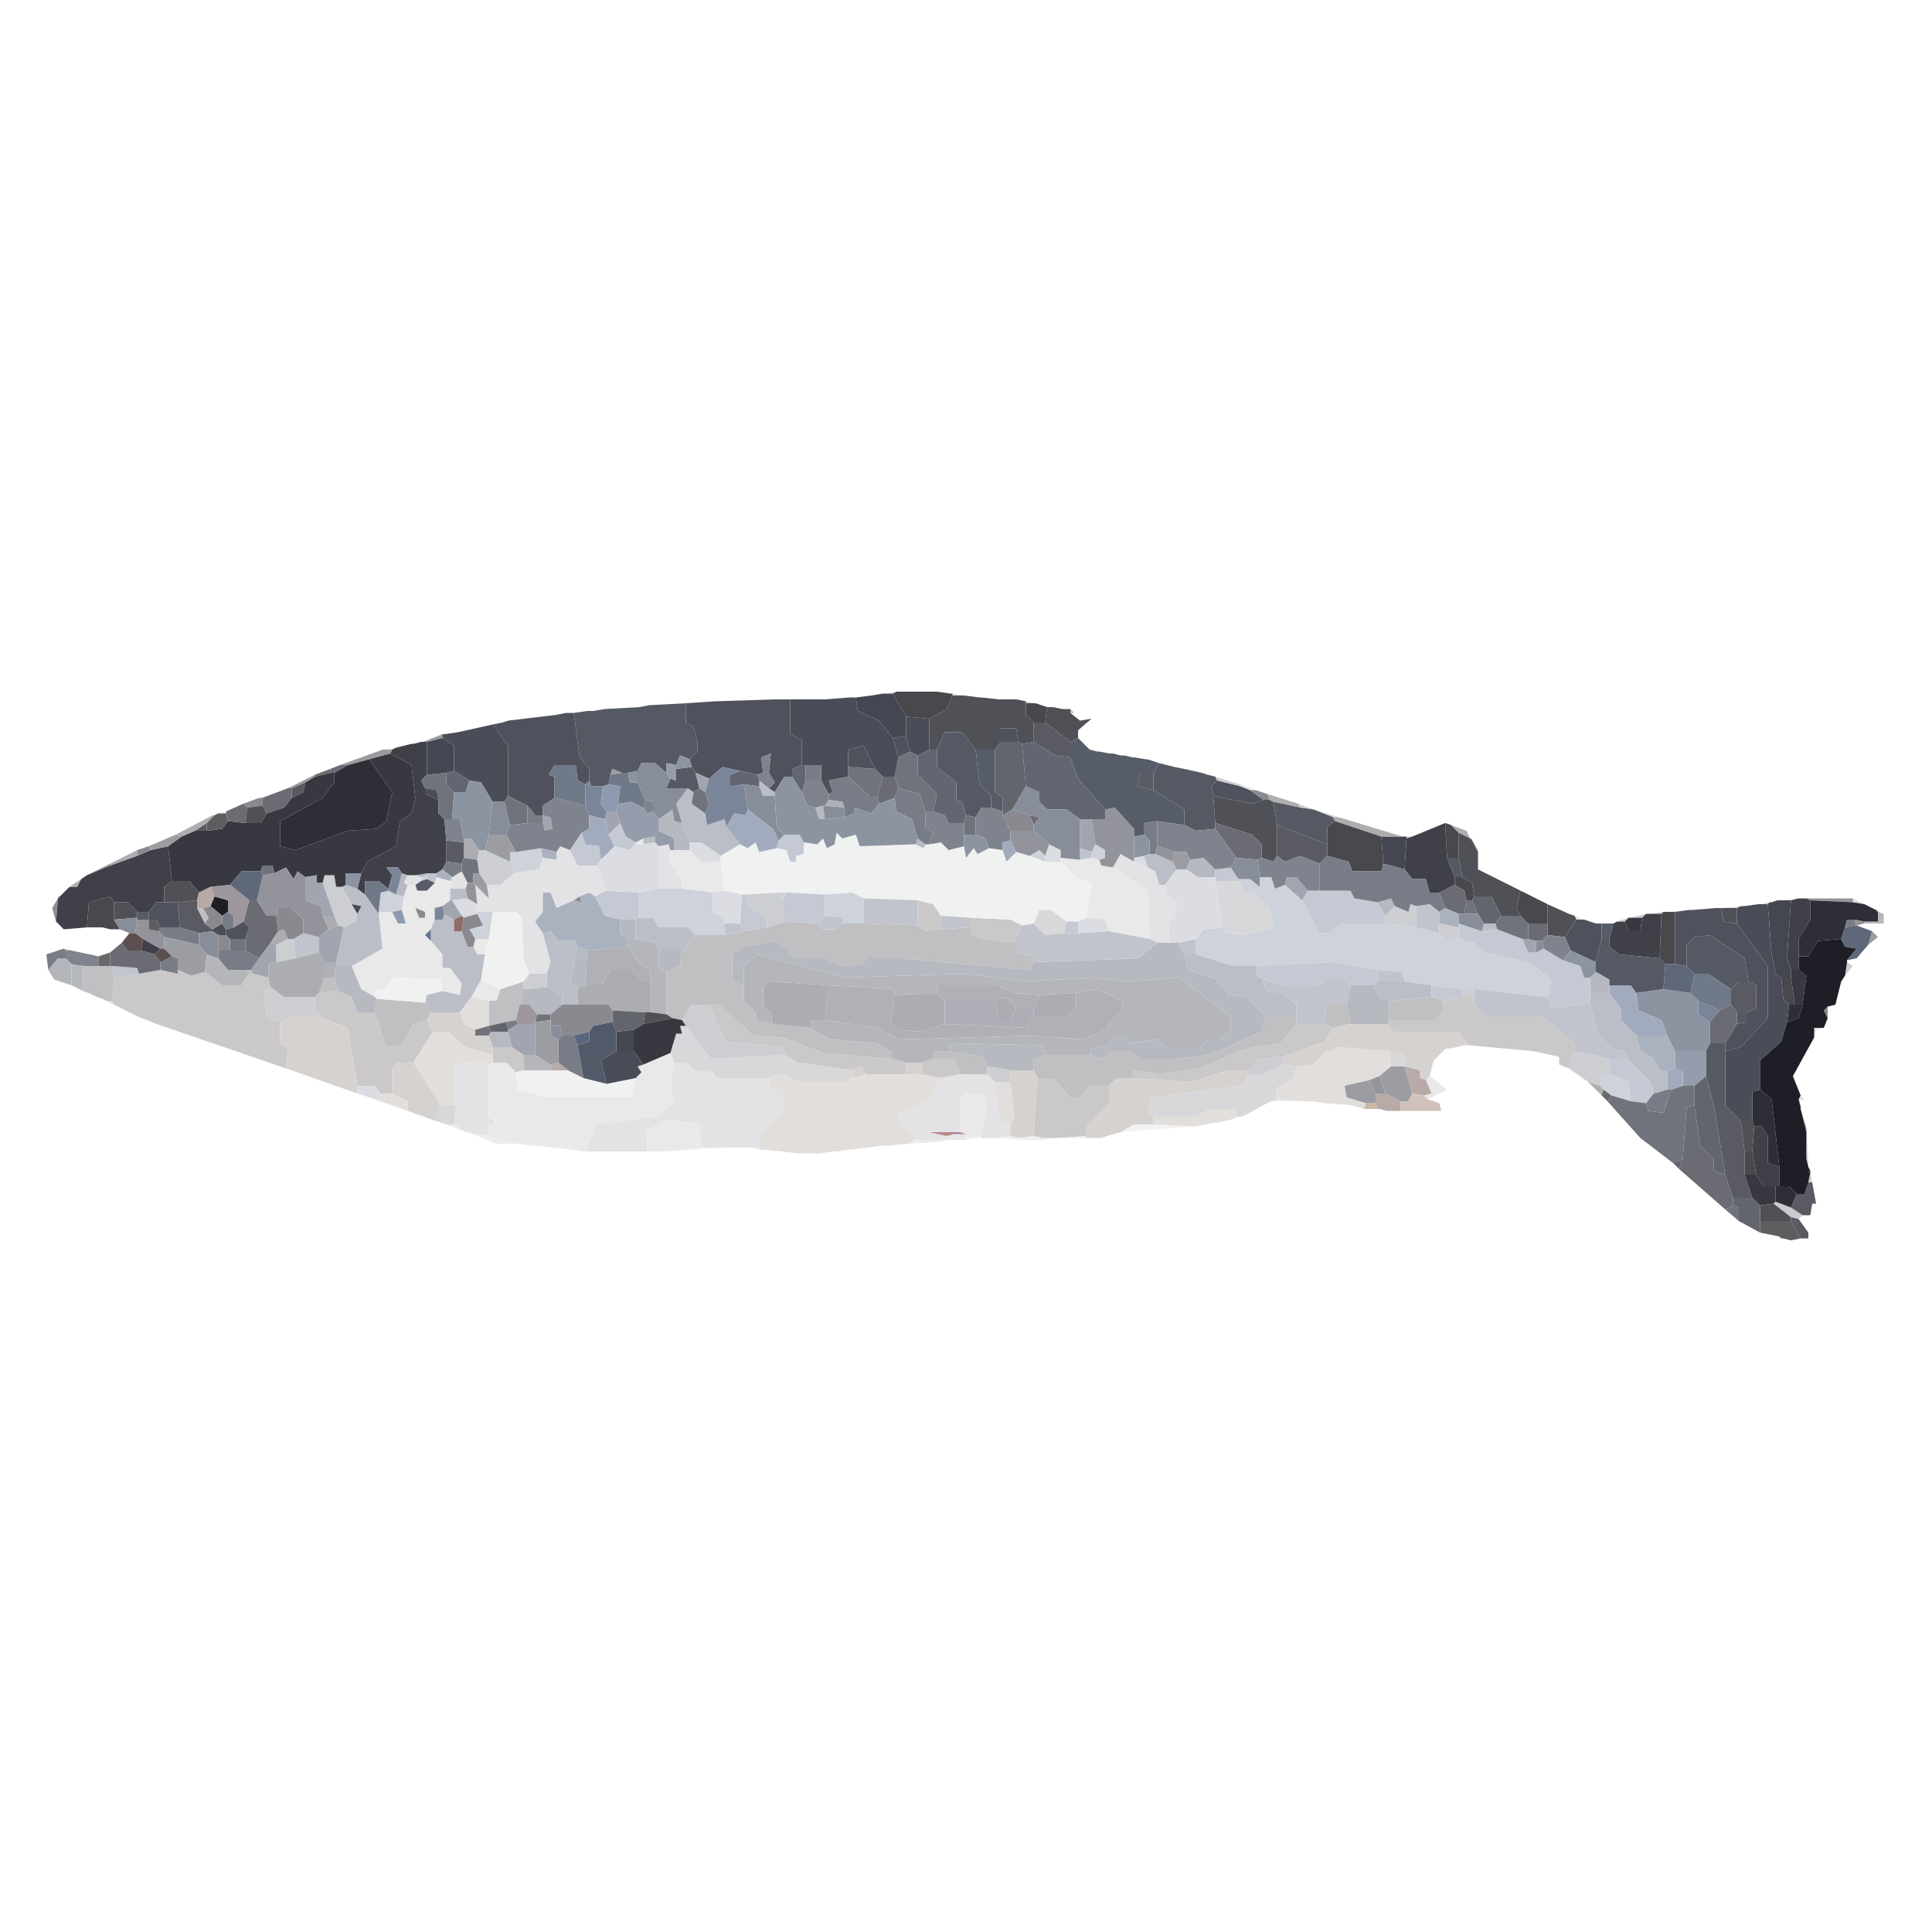 <svg version="1.2" xmlns="http://www.w3.org/2000/svg" viewBox="0 0 1000 1000" width="1000" height="1000">
	<title>Salmo_salar</title>
	<style>
		.s0 { opacity: 1;fill: #cac8c9 } 
		.s1 { opacity: 1;fill: #c0c0c2 } 
		.s2 { opacity: 1;fill: #e3e3e5 } 
		.s3 { opacity: 1;fill: #e9e9ea } 
		.s4 { opacity: 1;fill: #f0f1f1 } 
		.s5 { opacity: 1;fill: #b5b6bb } 
		.s6 { opacity: 1;fill: #cdd2db } 
		.s7 { opacity: 1;fill: #b7b9c0 } 
		.s8 { opacity: 1;fill: #bbbec7 } 
		.s9 { opacity: 1;fill: #d8d8da } 
		.s10 { opacity: 1;fill: #ccced2 } 
		.s11 { opacity: 1;fill: #e1dedc } 
		.s12 { opacity: 1;fill: #d6d2cf } 
		.s13 { opacity: 1;fill: #404048 } 
		.s14 { opacity: 1;fill: #b0b1b7 } 
		.s15 { opacity: 1;fill: #595a62 } 
		.s16 { opacity: 1;fill: #383840 } 
		.s17 { opacity: 1;fill: #505057 } 
		.s18 { opacity: 1;fill: #c1c4cd } 
		.s19 { opacity: 1;fill: #c4c9d3 } 
		.s20 { opacity: 1;fill: #555963 } 
		.s21 { opacity: 1;fill: #2e2e37 } 
		.s22 { opacity: 1;fill: #4f525d } 
		.s23 { opacity: 1;fill: #71737c } 
		.s24 { opacity: 1;fill: #4a4d58 } 
		.s25 { opacity: 1;fill: #dbdde2 } 
		.s26 { opacity: 1;fill: #a0a5b0 } 
		.s27 { opacity: 1;fill: #444752 } 
		.s28 { opacity: 1;fill: #48484d } 
		.s29 { opacity: 1;fill: #6a6b73 } 
		.s30 { opacity: 1;fill: #acadb3 } 
		.s31 { opacity: 1;fill: #7f838d } 
		.s32 { opacity: 1;fill: #63656c } 
		.s33 { opacity: 1;fill: #1e1e26 } 
		.s34 { opacity: 1;fill: #616672 } 
		.s35 { opacity: 1;fill: #787c86 } 
		.s36 { opacity: 1;fill: #aab1bf } 
		.s37 { opacity: 1;fill: #878d99 } 
		.s38 { opacity: 1;fill: #8c94a2 } 
		.s39 { opacity: 1;fill: #8a898f } 
		.s40 { fill: #adaeb6 } 
		.s41 { opacity: 1;fill: #9c9da3 } 
		.s42 { opacity: 1;fill: #93949b } 
		.s43 { opacity: 1;fill: #7b859a } 
		.s44 { opacity: 1;fill: #575c69 } 
		.s45 { opacity: 1;fill: #959cab } 
		.s46 { opacity: 1;fill: #707988 } 
		.s47 { opacity: 1;fill: #a1abbd } 
		.s48 { opacity: 1;fill: #5f6879 } 
		.s49 { opacity: 1;fill: #535055 } 
		.s50 { opacity: 1;fill: #b7aaa7 } 
		.s51 { opacity: 1;fill: #525a6a } 
		.s52 { opacity: 1;fill: #5f5d60 } 
		.s53 { opacity: 1;fill: #8e9ab0 } 
		.s54 { opacity: 1;fill: #667590 } 
		.s55 { opacity: 1;fill: #6b686a } 
		.s56 { opacity: .6;fill: #e1dfdf } 
		.s57 { opacity: .8;fill: #e1dfe0 } 
		.s58 { opacity: .4;fill: #e0dede } 
		.s59 { opacity: .2;fill: #e1dfdf } 
		.s60 { opacity: 1;fill: #9d969d } 
		.s61 { opacity: 1;fill: #59667d } 
		.s62 { opacity: .7;fill: #8c8c91 } 
		.s63 { opacity: .2;fill: #767677 } 
		.s64 { opacity: .2;fill: #908f8f } 
		.s65 { opacity: .4;fill: #8c8b8d } 
		.s66 { opacity: .7;fill: #717176 } 
		.s67 { opacity: .5;fill: #736e74 } 
		.s68 { opacity: .3;fill: #595357 } 
		.s69 { opacity: .2;fill: #5e5b5c } 
		.s70 { opacity: 1;fill: #d0c2ba } 
		.s71 { opacity: .6;fill: #504e51 } 
		.s72 { opacity: 1;fill: #5d4f4f } 
		.s73 { opacity: .7;fill: #525156 } 
		.s74 { opacity: .5;fill: #afa5b2 } 
		.s75 { opacity: .7;fill: #5e5b5f } 
		.s76 { opacity: .9;fill: #c4af99 } 
		.s77 { opacity: .6;fill: #c8c7c7 } 
		.s78 { opacity: .9;fill: #b07d7c } 
		.s79 { opacity: .3;fill: #c9c6c7 } 
		.s80 { opacity: 1;fill: #af7fa0 } 
		.s81 { opacity: 1;fill: #8d6d68 } 
	</style>
	<g id="Background">
		<path id="Path 0" class="s0" d="m475 479v-13l8 2 4 6v7l-8 1zm27 1v-5l21 1 6 3-4 9-17-2-5-2zm-430 24l11-2 9 2v-2l7 3 7-2 9 7h10l3-5 3-1 8 2 1 5-3 2 1 14 7 2v11l4 3-1 10-67-23-10-4-6-3-2-1-2-1-2-1-1-2 1-12zm93 10l10-1 7 3 3 8h9l6 18 8-1 6-11 7-2 3 6-10 16h-8l-3 3v13h-6l-3-4h-9l-5-30-13-5-4-5v-6zm582 4l10-2h6v4l6 6h29l17 14v4l-3 9-5-2v-4l-9-2-5-1-33-3-5-7h-34l-3-4 1-2h24l4-4zm-341 28l-1-4-30-3-8-19h5l18 16 15 1 21 8 36 3 7 2v6h-21l-2-4-5 2-28-4zm180 12l1-4 13 2 21-3 23-10 19-3 8-10h14l5 2-4 7-22 8-12 1-6 6h-10l-19 6zm-331-12v-4h10l6 4v8l-4 1-5-5h-7zm222 4l6-2h11l3 8-10 2-10-2zm58 38l2-30h8l9 10h5l5-6h10v9l-11 11-1 6-15 1h-7z"/>
		<path id="Path 1" class="s1" d="m106 478l-4-8h3l3 5zm291 2l9-3 18 1 2 3h6l4-3h11l28 1 4 3 8-1 15-1 1 4 5 2 17 2 2 5 8 2v3l-2 4-67-6h-17l-3 3-11 1-8-4h-15l-8-8h-8l-12 2-5 4v14l6 2v8l6 6v4l9 2 19 2 11 6 24 2 8 5v3l-36-3-21-8-15-1-18-16h-5-9l-5 8-5-1-3-2v-22l7-3 1-8 7-8h15l10-2zm-354 33v-13h8 6 1l1 6-1 12h-3l-2-1-3-1-4-2zm85-8v-3h2l1 2zm37 9l3-8h5l2 7zm94-2l12-4v4l-2 8-2 8-5 1-9 2v-13h4zm460 6l22-2 6 2v6l-4 4h-24zm-525 6l1-7 25 2 3 5-2 4-7 2-6 11-8 1zm491 6l2-10h10l2 10-9 2zm-121 16l6 2 6-4h8l6 4h19l17-2 27-12 2-8h16v4l-8 10-19 3-23 10-21 3-13-2-1 4h-8l-4 4h-10l-5 6h-5l-9-10h-8l-2-4v-5l6-3zm-81 2l1-4h7l18 3 2 5v4h-14l-3-8z"/>
		<path id="Path 2" class="s2" d="m341 438l5-1 1 3v7l6 8v5h-12zm-53 3l2-3 5 2 4 8h10l5 13-6 3-3-2-5 2-3 2-9 4-3-8h-4v10l-4 5 4 6 4 15-2 6h-9l-3-7-1-22-3-3h-12-8v-4l-1-10 7 7-1-7h7l7-6 13-2 2-6 7 1zm288 8l4-7 7 4 7 3 4 2 2 7h3v4l6 5-1 8-3 2v11h-6l-4-2-1-25zm-342 5l5-3 3 6-1 3h-8v-4zm-23 4l-2-1 2-4h4l3 1v2l-3 2zm25 114l-1-21 13-2 5 2v27 4 6l-11-2h-1l-6-4zm67 24l6-14 31-4 6-5 3-3-2-8 2-12h7l3 4 10 1 2 3h27v4l7 7v7l-12 11v8l-3-1h-5-5-17l-1-13-17-1-10 5v11h-19zm184-38l10-2h14l4 4 2 20 6 2v6l-6 1h-9v-1l3-16-2-6h-9l-3 3v17h-3-13l9 2v2h-2-14l-8-8-1-6 16-6z"/>
		<path id="Path 3" class="s3" d="m329 436l4-2v3h-4zm24 24v-5l-6-8v-7h2 8l6 6h10l2 15-6 1zm196-14v-2l10 1 6-1 4 1 1 3 6 1 18 12 1 25-21-4-2-6-10-1 3-18-7-2zm-324 11l1-3 7 2v4 6l-4 3-4 1v6l-2 5-3 3 3 3 6 7v7h4l6 8-1 6-9-2-1-6-24-1-5 6-5 1v3l-7-4-5-12 16-9-2-18v-1h7l3 6h4l-2-7 1-7 2-6h4l1 3h5zm20 33l1-4h7l-2 8h-4zm-1 26l5-9 10 5-2 6h-4zm89 35l14-6 2 5-2 12 2 8-3 3-6 5-31 4-6 14-8-1-8-1h-1l-8-1h-3l-7-1h-1l-14-4v-6l3-1-3-3v-27l2-1h7l5 5 1 9 15 4h44l2-10 3-3-2-3zm405 8l2-2 9 7-10 5-2-2 4-1zm-241 27v-17l3-3h9l2 6-3 16-8 1v-2zm-162 10v-11l10-5 17 1 1 13-19 2h-5z"/>
		<path id="Path 4" class="s4" d="m416 436l7 1 3-3 2 5 4-2 1-6 3 3 7-2 2 6 29-1 4 2 1-2h2l6-1 4 4 8-2 1 6 4-5 2 3 6-3 7 1 2 6 5-5 7 2 8 3h8l9 9 7 2-3 18-4 2h-6l-8-6h-6l-3 7-6 1-6-3-21-1-15-1-4-6-8-2-28-1-6-3-14 1-20-1h-4l-17 1h-2l-9-2-2-15v-3l10-6 4 2 4-3 2 5 9-2 5 1 2 6h3v-3l4-1zm-163 50l2-14h12l3 3 1 22 3 7-3 4-12 4-10-5 2-13zm-59 30v-3l5-1 5-6 24 1 1 6-8 2-1 4-25-2zm73 39l4-1h14 9l8 4 12 3 15-3-2 10h-44l-15-4z"/>
		<path id="Path 5" class="s5" d="m325 490v-4h4l10 2 2 4v9l4 2v22l-8-1v-16l-1-7-5-2zm-219 13l1-9 6 2 5 6h10v3l-3 5h-10zm279 7v-10l7-6 46 12 60-2 33 4 34-2 20 2 25-2 27 20v7l-5 5h-6l-5 4h-18l-4-4-14 2-3-4h-5l-3 5-9 2-1 3h-23l-1-5-48-1-1 4h-7l-1 4-6 2h-8l-7-2v-3l-8-5-24-2-11-6 1-4h7l27 4 11 6 70-2 26 2 11-5 9-11v-4l-13-6-11 2-19 1-13-1-8-4h-31l-1 4-22 1v-3l-34-2-31-2-3 3v10l4 3 1 6-9-2v-4l-6-6zm-360-8l5-6h4l3 3v11l-9-3zm246 52v-8h6l8 5v3z"/>
		<path id="Path 6" class="s6" d="m565 441l2-4 5 3v4l-3 1-4-1zm-298 0l13-2 1 5-2 6-13 2-2-6v-5zm266 2l5-3 3 3v3zm-315 11l3-1v2l-3 1zm423 1h6l5 4v-5h6l2 6 5-2 9 8 9 17h5l6-5h23l16 2 12 3 2 3h8l8 2 5 5 23 5 12 9-2 9-38-4h-6l-16-2-14-2-1-5-13-1-23-4-40 2h-12l-19-6v-8l4-5 10-1 2 3 8 1 16-4-2-10-9-8h-4l-3-6zm-310 7l10-2h12l16 2v10l6 3v3 6h-15l-4-4h-15l-3-5h-7zm-135 10l1-10 4-1 4 2 4 1-1 7-5 1zm209-6l-2-4h4zm22-3l14-1 6 3v13h-11v-3l-9-1zm-180 10v-1h8l-2 14h-7l-3-5 7-2zm581 89v-4l5-2 10 4 1 10-10-3-4-3z"/>
		<path id="Path 7" class="s7" d="m422 418l4-1 1 7h-3zm-81 6l7-5 1 6 4 1 4 10v4h-8v-6l-8-4zm133 13l1-3 4 3-1 2zm142 8l7-1 6 6v4h-9l-6-4zm-401 8l6-1v1l-3 1zm-10 10l3-11 3 1-2 4 2 1-2 6zm508 4l7-2 2 4-5 5zm-388 19l-4-3v-7h8v10zm60 24l-6-2v-14l5-4 12-2h8l8 8h15l8 4 11-1 3-3h17l67 6 2-4 54-2 10-8h6 5l3 6 2 8 15 5 6 8 9 1 10 10-2 8-27 12-17 2h-19l-6-4h-8l-6 4-6-2 1-3 9-2 3-5h5l3 4 14-2 4 4h18l5-4h6l5-5v-7l-27-20-25 2-20-2-34 2-33-4-60 2-46-12-7 6zm-86 1l-4-3 4-18 5 2-1 18zm46-8l-4-2v-9h12l-1 8zm-308 7v-11l6 1v13zm136-4l1-6h8l5 12 7 4 1 1-1 7h-9l-3-8-7-3zm650 0l3-3 7 4v3 4h-10zm-126 14l2-10h12l3 6 5 2v10l-1 2h-19zm-426-8l12-1 8 4v5l-6 5h-7l-4-5h-5zm-18 24l1-2h9l2 8h-10zm238 8l1-4 48 1 1 5-6 3v5h-12l-12-2-2-5z"/>
		<path id="Path 8" class="s8" d="m393 407v-3l5 4 3 2v2h-6zm-40 19l-3-10 6-8 3 2-1 6 7 5 1 6 9-3 1 4 7 9-10 6-10-7h-6zm-20 8l6-1v3l-6 1zm259 9l3-1h3l9 4 2 4-6 8h-3l-2-7-4-2zm-415 16l2-1 6 2 4 3 7 10 2 18-16 9h-8v-2l4-18 6-3 1-4 2-4-5-1zm56 7v-6h8l1 5-8 1zm-8 10h4l1-3 5 3v6h4l3 8h3l2 4h4l-2 13-5 9-6 8h-15l-3-5 1-4 8-2 9 2 1-6-6-8h-4v-7l-6-7v-6zm104 0l2-1h7l3 5h15l4 4-7 8h-12l-2-4-10-2zm438 6l1-4h6l1 3zm-486 1l4-1 4 5h9l1 3-4 18 4 3v9h-8v-5l-8-4v-7l2-6zm374 43l-10-10-9-1-6-8-15-5-2-8h6l19 6h12v5l3 1 3 8h7l8 6v6zm56-16l2-2h14l14 2v6l-22 2-5-2zm112 9v-5h10l6 8v6l8 8 2 8 7 4 3 6h4v10l-7 2-2-6-12-12-1-4-7-1-7-8z"/>
		<path id="Path 9" class="s9" d="m633 480l-4-24h12l3 6h4l9 8 2 10-16 4-8-1zm-98-2l3-7h6l8 6-1 6-10 1zm-188 67l3-10h3l-1-4h3l13 17 38-2 7 4 28 4v4l-3 2h-24l-10-4-6 2h-27l-2-3-10-1-3-4h-7zm373 7l-1-8 8 2v6zm-74 4h8l10-5 7 1-1 6-9 5v6l-3 1-4 2-9 5-3 1h-2l-1-4h-13l-6 4h-23l-3-3 2-7 47-6zm-421 24l3-8h8l-1 10h-4z"/>
		<path id="Path 10" class="s10" d="m247 445l1-5h3l13 6 2 6-7 6h-7l-4-6zm-80 12l1-4h5l1 6h3l5 9 3 5-1 4-6 3-3-1-2-5zm219 6l17-1 2 4 1 11-9 3v-4l-10-8zm336 6l7 3 1-4 3 1v11l-16-2v-4zm23 14v-5l10 2v6h-8zm-602 6l6-3h3l1 10-10 2zm128 19l3-4h9v7l-12 1zm-126 21l-7-2-1-14 3-2 7 5h16v6l4 5-16-1zm612-17h6v4h-6zm-404 16l5-8h9l8 19 30 3 1 4-38 2-13-17zm459 25l3-9 18 4v8l-5 2v4l-6-2zm-166 1l6-6 12-1v4l-10 5h-8zm-135 2v-4l12 2v6h-8z"/>
		<path id="Path 11" class="s11" d="m238 524l6-8 9 2v13l-7 2-6-3zm-24 26l10-16h8l9 8 14 4v4l-2 1-5-2-13 2 1 21h-8zm457 2l9-1 5-6 8-3 26 2 1 8-6 5-5 2-13 3 1 6 10 3-1 3-3-1-4-1-13-1-7-1h-4l-14-1v-6l9-5zm-273 6l6-2 10 4h24l3-2 7-2h21 8l10 2-6 12-16 6 1 6 8 8-4 2-11 1h-3l-7 1h-1l-7 1h-2l-6 1h-2l-7 1h-3-6-2l-8-1-12-1v-8l12-11v-7l-7-7zm125 24l-6-2-2-20h8l2 18zm-326-12v-4h6l8 4v5zm400 8h23l6-4h13l1 4-1 1-4 1-5 1-6 1-5 1-22-1zm-344 4v-4l3 3z"/>
		<path id="Path 12" class="s12" d="m221 528l2-4h15l2 6 6 3v3h7l2 6v4l-14-4-9-8h-8zm-76 1l6-3 16 1 13 5 5 30v4l-37-13 1-10-4-3zm545 3l9-2h19l3 4h34l5 7h-2l-4 1-6 1-6 6-2 8-2 2-3-1v-4l-8-2v-6l-8-2-26-2-8 3-5 6-9 1-7-1v-4l22-8zm-487 34v-13l3-3h8l14 22-3 8-14-5v-5zm266-10v-6h8v6zm-28-2l5-2 2 4-7 2zm82 6v-6h12l2 4-2 30-8 1-4-1v-6l2-4zm63-2l31 2 19-6h10v2l-3 6-47 6-2 7 3 3v4h-10l-7 4-7 2-3 1h-8v-1l1-6 11-11v-9l4-4z"/>
		<path id="Path 13" class="s13" d="m214 385l4-1h1 2v17l-3 3 2 4v3l7 3v7l3 3 1 11v11l-2 4-3 2h-5l-6 1h-4l-3-1-2-3h-6l3 4-2 7-5-4h-7v7l-4-3 2-8 3-6 15-8 2-13 6-4 2-8-2-17-11-6 1-2 2-1 4-1 4-1zm517 48l17-7 1 18 4 10v4l-8 4h-5l-2-7h-7l-4-5 1-16zm-653 7l9-2 2 18-4 3v8h-4l-4 5h-6l-5-5h-7l-2-3-11 3-1 13-12 1-4-4 1-12 1-1 5-5h4l2-4 3-2 12-5 14-5zm849 26l4-1h4l2 1v10l-6 10v9 7h-4l-2-6zm-77 9l2-2h1 7l-1 23-21-2-5-4v-4l2-8 2-1h4l2 5h6zm-777 17l1-6 9 5-3 3zm834 104l1-13h4l3 5v14l6 2v10h-2-6l-4-6z"/>
		<path id="Path 14" fill-rule="evenodd" class="s14" d="m304 492l21-2 6 9 5 2 1 7h-4l-6-6h-11l-5 8h-8zm-136 14v-8h6v2l-1 6zm259 22l2-18 34 2v3l-2 14 3 4 13 1 12-4 42 2 4-6h18l4-4v-8l11-2 13 6v4l-9 11-11 5-26-2-70 2-11-6zm58-14l1-4h31l8 4 13 1-3 7h-9l-5-6-6 2h-26z"/>
		<path id="Path 15" class="s15" d="m535 384v-10h6l13 10v8l-8-1zm62 25l-8-2 1-7h7zm-446-1l7-3-1 5-6 3zm-50 22l6-4v4zm560 13v-16l26 10v6l-4 4-10-4-8 3zm-430 3v-11l9 1v8l-1 3zm-139 21l10-1v4l4 8 4 3v1l-7 1-10-3zm-21 8v-3h6v4h-6zm825 37l4-4h5l4 2v12l-5 2h-5l-3-4zm-3 96l-6-36h6l8 8 2 16v12l4 12h-10zm37 10h4l2-6h2l2 11h-2l-1 6h-4l-6-4zm-3 14v-2l4 1 5 7v3h-4z"/>
		<path id="Path 16" class="s16" d="m191 393l11-3 11 6 2 17-2 8-6 4-2 13-15 8-3 6h-8v6l-2 1h-3l-1-6h-5l-1 4h-3v-4l-6 1-4-3-2 4-4-6-6 3-1-4h-5l-1 3h-10l-6 7-10 1-6 3-5-6h-9l-2-18 7-5 7-3h6l8-1 3-4 9 1h8l3-5 9-3 4-5 6-3 1-5 5-3 8-2h2v5l-6 8-22 12v13l8 2 27-10 15-1 5-4 3-15zm650 84l2-2h1 6l-1 7h-6zm86 29v-4h4l4 3-2 15h-4zm-594 24l15-3 5 1 2 3h-3l1 4h-3l-3 10-14 6-5-7v-11zm574 90l-4-12h6l4 6h6v8l-1 1-7 1z"/>
		<path id="Path 17" class="s17" d="m481 372l9-5 3-7h6l8 1h1l9 1h9l5 1v1 6l4 4v10l-6 1-2-1-1-7h-8v7l-3 4h-10l-7-9h-9l-4 9h-4zm60 2l1-8h3l5 1h4v2l5 4 6-1-7 6v4l-4 2zm88 52l-1-14 20 4 6-2h3l2 1 2 12v16l-2 3-6-2v-7l-5-5zm126 18v-13l6 3 1 1 3 6v9l22 11-2 9 2 4h-10l-5-10h-9l-1-7-5-3zm-670 23v-8l4-3h9l5 6-1 4-10 1zm-26 9v-9h7l5 5v3zm742 2v-10l11 5 3 1 1 2-6 9-9-1zm98 0l-7-1-1-7h8zm4 118l-2-16h6l1 3-1 13zm8 28l7-1 9 7v2h-16z"/>
		<path id="Path 18" class="s18" d="m559 445v-6l6 2v3zm-338 8v-1h5v2l-1 3-4-2zm226 25v-13l28 1v13zm286-9l7-1 5 4v6 5l-12-3zm-309 9l3-4 9 1v3l-4 3h-6zm63 3v-7l15 1v5zm-112 3v-6h8l2 4zm154-5l6-1 6 6 10-1h7l16-1 21 4 4 2-10 8-54 2v-3l-8-2-2-5zm-377 7l5-3 8 2v8l-12 3zm458 2l9-2v8h-6zm-551 18l-1-6 13 1 1 3zm654 2v-6l13 1 1 5zm-42 18v-6l-8-6h-7l-3-8 10 4h20l5-4h7l4 4-2 10h-10l-2 10h-14zm92-10v-4l38 4 2 6 20-3 4 16 7 8 7 1 1 4h-9l-18-4v-4l-17-14h-29l-6-6z"/>
		<path id="Path 19" class="s19" d="m315 432l6-6 3 7 5 3v1l-3 3-8-2zm-20 8l6-9 2 6 7 1 1 7-2 3h-10zm108-5l3-3h8l2 4v6l-4 1v3h-3l-2-6-5-1zm226 15l8-1 4 6v1h-12v-2zm54 11h16l2 4 12 2 4 7v4h-23l-6 5h-5l-9-17 3-5zm-375 3l6-3 17 1v13l-2 1h-8l-8-2zm97 2l2-4 20 1v11l-3 4-18-1zm-22 12l1-15h2l1 5 10 8v4l-12 2zm168 5l1-6h6v6zm204-3v-2l12 4 8-1 13 5 3 7h4l4-2 10 6 9 3 2 6h3v8 5l-20 3-2-6 2-9-12-9-23-5-5-5-8-2zm-105 20l40-2 23 4v6l-2 2h-12l-4-4h-7l-5 4h-20l-10-4-3-1zm91 16v-6l16 2v4l-10 2zm92 40v-8h9l12 12 2 6-4 5-8-1-1-10z"/>
		<path id="Path 20" class="s20" d="m336 365l19-1v10l4 2 2 8v5l-4 4-5-2-2 5-5-1v5l-6-5h-7l-2 4-5 1h-3l-5-2-1 3-1 5-3 1h-6l-1-3v-6l-5-6-3-23 7-1h3l6-1 18-1zm149 23l4-9h9l7 9 2 18 6 6v6h-5l-3 5-5-1-2-7-3-1v-9l-10-8zm112 12l3-5 8 2 5 1 9 2 3 1 4 1 1 2-3 3 1 5 1 14v3l-10 1-6-3v-8l-16-10zm-247-2l8-1 2 3 2 8-3 2-3-2h-11l2-5 3 1zm311 29l-2-12 14 3 7 1 10 4 1 2-4 3v9zm92 27l-4-10h6l2 10zm120 46v-11l4-4 8-1 18 12 2 12h-5l-4 4-12-8h-7zm-47-2l3-12h4v4l5 4 21 2 3 3-1 13-14 2-3-4h-11v-3l-7-4zm73 32v-6h5v5zm-16 14l2-4h8v4 28h-6l-4-15z"/>
		<path id="Path 21" class="s21" d="m180 396l11-3 12 17-3 15-5 4-15 1-27 10-8-2v-13l22-12 6-8v-5zm757 70l22 1 6 1 6 3 1 1v5h-7l-5-1h-4l-1 4-2 6-12 1-5 8h-5v-9l6-10zm-12 63l1-9h3 4l-2 7zm-18 51v-15l4-1 6 5 4 35-6-2v-14l-3-5h-4zm12 42v-8h2 5l4 4-3 7z"/>
		<path id="Path 22" class="s22" d="m370 363l31-1h8v18l6 3v13l-5 2v4h-4l-5 8-3-2 3-3-3-5 1-10-5 2 1 8-3 1-9-2-9-2-7 6-7-3-2-3-1-4 4-4v-5l-2-8-4-2v-10zm-82 7l5-1h4l3 23 5 6v6l-2 2-4-2-1-8h-11l-3 5 3 1v11l-6 4v5h-4l-4-5-10-5v-26l-8-11 5-1 3-1zm230 14v-7h8l1 7zm-56-2l7-1 2 8-6 3zm-23 15v-9l8-2 6 12zm-10 14l-4-7h4l2 6zm199 1l-1-5 3-3 12 3 5 2 7 5-6 2zm-551 60l4-5h4 7l1 13h-10l-2-4h-4zm799-1l12-1h3l1 7 7 1 16 22v27l-14 15-8 2v-4l6-10 5-1v-5l5-2v-12l-4-2-2-12-18-12-8 1-4 4v11l-6-1v-27l7-1zm-66 14l6-9h4l3 1 3 1h3v8l-3 12-13-6zm-689-5l5-3 3 3-2 6h-8l-2-2v-3z"/>
		<path id="Path 23" class="s23" d="m465 392l6-3 4 2v10l10 10-2 9h-4l-3-9-11-3-2-6zm-26 10v-5l14 1 4 4-3 10h-4zm-218-1l10-1v6l4 4-1 14h-4l-3-3v-7l-1-5-6-1-2-4zm138 9l3-2 3 2 2 6-2 5-7-5zm-98 5l2-3 10 5v9l-9 1zm238 11l1-4 5 1v9h-6zm-260 21l1-3 7 1 1 7h-3v5h-3l-3-6zm-104 4l1-3h5l1 4-6 1zm623 22l1-7h3l3 7zm16 5l3-4h10l4 4v8h-3l-13-5zm-655 14v-6h8v6zm158 37l1-4h7v3zm-31 4l7-2 1 3-1 2h-7zm619 31l6-2h6v10l-4 1-2 27-5 2-17-13-17-19 2-3 10 3 8 1 1 4 8 1zm28 62l4-2 3 1v7z"/>
		<path id="Path 24" class="s24" d="m427 362l13-1h3l1 7 11 5 7 9 3 10-2 10h-6l-4-4-6-12-8 2v9 5l-10 2h-4v-8h-8-2v-13l-6-3v-18h4 2 10zm42 19v-10l12 1v16l-6 3-4-2zm-232-2l18-4 8 11v26l-2 3h-6l-6-10-6-1-8-5v-13l-6-4v-2h1zm-17 29l6 1 1 5-7-3zm683 61l7-1h2 3l2 26 2 10 3 2 1 11 3 3-1 9-3 10-11 10v15l-4 1v15h-6l-8-8v-28l8-2 14-15v-27l-16-22v-8l2-1zm-793 12l5-3 2 3v3h-4l-3-2zm204 80l-3-12 8-5h9l5 7-3 1 2 3-3 3z"/>
		<path id="Path 25" class="s25" d="m333 437l6-1 2 2v22l-10 2-17-1-5-13 2-3 7-7 8 2 3-3zm24 3v-4h6l10 7v3h-10zm184 3l2-6 6 3v4 2h-8zm46 1l5-1 2 6-7-3zm16 14l6-8h5l6 4h9v2l4 24-10 1-4 5-9 2h-5v-11l3-2 1-8-6-5zm-234 4l6-1 9 2-1 15h-8v-3l-6-3zm-135 4l8-1 5 3v4 1l-7 2-1-1zm324 11l4-2 10 1 2 6-16 1zm-373 89v-4h9l3 4v4z"/>
		<path id="Path 26" class="s26" d="m362 408l-2-8 7 3-2 7zm-49 16l1-4h5l2 6-6 6zm-32 2v-4l4 1 1 6-4 1zm278-2h6l2 13-2 4-6-2zm-401 30l6-1v4h3l6 17h-6l-1-5-8-3zm507 4l1-4h5l6 7-3 5zm-436 11l4-3h1l5 8-4 2-5-3zm-59 12l5-2 3 1-4 18h-6l-3-5v-8zm625 12h-4l-3-7h3l4 1zm-661 3l6-8 3 1v9l-4 1v7l-8-2-1-2zm129 37l5-3h9v16h-6l-6-4-2-8z"/>
		<path id="Path 27" class="s27" d="m451 360l6-1h1 4l7 12v10l-7 1-7-9-11-5-1-7zm-230 24l8-2 6 4v13l-4 1-10 1zm495 63l-1-14h11 2v1l-1 16zm201 20l3-1h3 4l-2 30 2 6v4h-5l-3-2-2-10-2-26 1-1zm-598 67l9-1v11h-9z"/>
		<path id="Path 28" class="s28" d="m462 359l2-1h2 16 3l7 1h1v1l-3 7-9 5-12-1zm73 15l-4-4v-6h4 1l3 1 3 1-1 8zm152 63v-9l4-3 24 8 1 14-1 4h-15l-2-5-11-3zm62 7l-1-18 3 1 4 4v13zm4 14v-4h4l5 3 1 7-1 2h-3l-1-5zm34 16l-2-4 2-9 14 7v10h-10zm-742 6l1-13 11-3 2 3v9l3 5h-5l-4-1zm137-12l5 1-2 4zm678 5l1-1h2 4v27h-5l-3-3zm66 47l-3-3-1-11h5l2 14zm-23 88v-12h4l2 12z"/>
		<path id="Path 29" class="s29" d="m171 398l5-2h4l-7 4h-2zm283 14l3-10h6l2 6-2 5-8 3zm-313-1l8-3h2v5l-4 5-9 3-2-4v-4zm-24 9l9-4 2 2-1 8-9-1-1-4zm418 7l-2-5 5 1zm94 2v-3l19 6 5 5v7l-2 1-11-1zm116 33l8-4 5 3 1 5-1 7h-3l-7-3zm-619 15l3-11h4l5 8h5l1 8-4 6-6 8-7-4v-6l2-6zm665 9v-8h10v6l-3 3h-3zm-734 7l6-5 3 4h7l7 2 3 4v4l-11 2-1-3-13-1h-1zm833 30l6-3 3 4v6l-6 10h-8v-11zm-19 77l2-27 4-1 3 21 7 7v6l6 2 4 12v4l-4 2-24-21z"/>
		<path id="Path 30" class="s30" d="m240 436v-2h4l4 6-1 5-7-1zm-70 45l-3-7h6l2 5zm-26 1l3-1 2 5-6 3-3-1zm9 14l12-3 3 5v8l-3 8-2 2h-16l-7-5-1-5v-7l4-1zm150 14h8l5-8h11l6 6h4v16h-3l-17-1-2-3h-16v-9zm97 20l-1-6-4-3v-10l3-3 31 2-2 18h-7l-1 4zm63-15l22-1 4 4v12l-12 4-13-1-3-4zm75 0l19-1v8l-4 4h-18v-4zm-23 3l6-2 5 6-3 6h-6z"/>
		<path id="Path 31" class="s31" d="m392 401l3-1-1-8 5-2-1 10 3 5-3 3-5-4zm23 9l2-6h8l4 7v3l-2 3h-1l-4 1-4-1zm-134 12v-5l6-4 16 4 2 5v7l-4 2-6 9-5-2-2 3-8-2-13 2-5-9 2-5 9-1h8l1 4 4-1-1-6zm52-4l1-4 4 1v5l-3 1zm172 5l3-5h5l6 2v2l4 8v5l-4 1v4l-7-1-2-5-5-2zm-24 14l2-6-4-3v-8h4l6 2 2 4h8v6 6l-8 2-4-4zm-250-2l-1-11h4 4l2 10v2zm368-10l14 2 6 3 10-1 11 15-3 5-8 1-6-6-7 1-2-4h-6l-9-3zm54 19l6 2 2-3 4 3 8-3 10 4v14h-6l-6-7h-5l-1 4-5 2-2-6h-6l-1-9zm145 43l3-3 9 1 3 7-4 5-10-6zm-764 9v-4h3l14 3v5h-8l-6-1z"/>
		<path id="Path 32" class="s32" d="m515 388l3-4h9l2 1 2 22-7 12-5 3v-2-7l-4-3zm247 78l1-2h9l5 10-3 4h-6l-3-5zm-445 57l17 1-1 6-5 3-9 1-2-5zm-64 8l9-2 1 4v1h-9zm624 31l6-5 4 15 6 36-6-2v-6l-7-7-3-21zm-11 40l5-2-2 5zm31 22v-4h10l4 4v8 6l-11-6v-7z"/>
		<path id="Path 33" class="s33" d="m109 469l2-5 7 2v6l-3 2zm822 26h5l5-8 12-1 2 4 6 1-5 6v1l-1 7-2 3-1 4-2 8-4 1-2 2 2 4-2 5h-5v5l-11 20 4 10-1 2 1 4v1l3 12v14l1 4 1 2v1l-1 5-2 6h-4l-4-4h-5v-10l-4-35-6-5v-15l11-10 3-10 6-2 2-7 2-15-4-3z"/>
		<path id="Path 34" class="s34" d="m529 385l6-1 11 7 8 1 4 11 14 16v5h-7-6l-7-5h-10l-4-4v-5l-7-3zm-54 6l6-3h4v9l10 8v9l3 1 2 7-1 4h-8l-2-4-6-2 2-9-10-10zm-65 11v-4l5-2h2v8l-2 6zm-179-2l4-1 8 5-2 6h-6l-4-4zm154 6l-7 1v-6l5-2 9 2 1 3v3z"/>
		<path id="Path 35" class="s35" d="m417 396h8v8h-8zm12 8l10-2 11 10h4l1 4-4 5-9-3v3l-5 2v-5l-1-3-7-1v-3l2-1zm34 9l2-5 11 3 3 9v8l4 3-2 6h-2l-4-3-3-10-8-4zm-190 13v-9l4 5h4v4zm319 6v-6l7-1v13l-1 4h-3v-7zm91 15l4-4 11 3 2 5h15l1-4 11 3 4 5h7l2 7h5l3 8-3 2-5-4-7 1-3-1-1 4-7-3-2-4-7 2-12-2-2-4h-16zm-454 3l2-4 8 1v4l-5 3zm-114 24l3-2 3 2v6l-4 1-2-3zm840 6l1-4h4v3zm-873 2l1-2h10l10 3v6l-18-4zm-57 20l-1-8 9-3 1 1v4h-4zm88-6v-4h6 8l7 4-4 6h-2-10zm-30 2l6-3 3 1v6 2l-9-2zm179 31l5-1 1 2-5 3zm27 9l2-2h6l2 5 3 17-8-4-5-4zm567 28l7-2h2l-4 12-8-1-1-4z"/>
		<path id="Path 36" class="s36" d="m281 444l-1-5 8 2v4zm-55 8l3-2 5 4-1 2-7-2zm55 31l-4-6 4-5v-10h4l3 8 9-4 4 1-1-3 5-2 3 2 5 10 8 2v7l4 3v4l-21 2-5-2-1-3h-9l-4-5zm464-11l3-2 7 3v5 2l-10-2zm118 82h-4l-3-6-7-4-2-8h16l4 8v9z"/>
		<path id="Path 37" class="s37" d="m330 399l2-4h7l6 5 2 3-2 5h11l-6 8 3 10-4-1-1-6-7 5-3-4v-5l-4-1-4-9zm55 7l8 1 2 5h6l1 16 4 4-3 3-3-6-13-10zm139 13l7-12 7 3v5l4 4h10l7 5v15 6l-10-1v-4l-6-3-8-7v-3l3-4-5-1zm-269-4h6l3 12-2 5h-9zm172 9l-1-7h1l10 1v5zm210 25l3-5 11 1 1 9v5l-5-4h-6zm118 29v-5h3 7l3 5-1 4zm-696-2l12-1v1l-1 7h-3l-5-2zm44 7l7-1 3 2v8 4l-6-2-4-5zm692 10v-6h3l1 4zm-506 45l-4-2v-5h5l1 5z"/>
		<path id="Path 38" class="s38" d="m350 396l2-5 5 2 1 4-8 1zm-25 4l5-1v6h-4zm76 10l5-8h4l5 8 3 7 4 1 2 6h3l10-1 5-2v-3l9 3 4-5 8-3 1 7 8 4 3 10-1 3-29 1-2-6-7 2-3-3-1 6-4 2-2-5-3 3-7-1-2-4h-8l-4-4-1-16zm-166 0h6l2-6 6 1 6 10-2 17-2 8h-3l-4-6h-4l-2-10h-4zm264 28v-6h6l5 2 2 5-6 3-2-3-4 5zm88-5l5-1 3 3v7l-3 1-5 1zm-408 25v-6h8l-2 8zm630 39l4-5 13 6v5l-3 3h-3l-2-6zm38 17l14-2 14 2 4 4v7l6 4v11l-2 4h-16l-4-8-3-8-12-5z"/>
		<path id="Path 39" class="s39" d="m654 414l-7-5h3l3 1 3 1 1 3zm-528 2l8-3h2v4l-8 1zm393 6l5-3 9 3 2 5v3h-12zm-448 18l6-2 1 2-7 3zm226 26l3-2 1 3zm-192 4l4-1 6 5v4l-5 3-4-3 2-3zm38 4l1-4h7l6 6v7l-5 3h-3l-2-5-3 1zm97 1l7-2 3 6-7 2 3 5-1 4h-3l-3-8zm-127 17v-8h4l2 2v6zm172 33l6-5h8 16l2 3v6l-10 2-2 3-8 2h-6l-1-5h-5v-3z"/>
		<path id="Path 40" class="s40" d="m427 417l2-3 7 1 1 3zm62 113v-12h26l2 10h6l3-6h9v4l-4 6z"/>
		<path id="Path 41" class="s41" d="m316 401l1-3 5 2zm-239 37l14-6 3 1-7 5-9 2zm174 2l2-8h9l5 9h-3v5zm356 6l1-5h6l2 4-2 5h-5zm-362 11v-5h3l4 6 1 7-7-7zm-160 34v-6l18 4 4 5-1 9-7 2-7-3v-6l-3-1zm192 38l8-1v3 5l4 2v12l-4 1-8-5v-16zm437 28l6-5h7l4 14-2 4h-4l-8-4zm-7 14l-10-3-1-6 13-3 3 7v5z"/>
		<path id="Path 42" class="s42" d="m572 419l5-1 10 11v4 11 2l-7-4-4 7-6-1-1-3 3-1v-4l-5-3-2-13h7zm-49 16v-5h12l8 7-2 6-3-3-5 3-7-2zm75 7l1-4 9 3-1 5zm-456 10l6-3 4 6 2-4 4 3v12l8 3 1 5 3 7-5 4-8-2v-7l-6-6h-7l-1 4h-5l-5-8 3-13zm99 8l1-3h3l1 1 1 10-5-3zm-171 23l1-7h6v5l5 1 3 3v6h-2l-9-5zm639 76l5-2 3 9h-5z"/>
		<path id="Path 43" class="s43" d="m367 403l7-6 9 2-5 2v6l7-1 2 13-1 3-6-1-4 7-1-4-9 3-1-6 2-5-2-6zm-64 3l2-2 1 3h6l-1 9 3 4-1 4-8-2-2-5zm-102 54l2-7-3-4h6l2 3-3 11-4-2zm24 16v-6l4-1 1 4-1 3zm660 53l-6-4v-7l11 5z"/>
		<path id="Path 44" class="s44" d="m554 384l4-2 6 6 4 1h1l5 1h2l4 1h2l4 1h1l6 1h1l3 1 3 1-3 5h-7l-1 7 8 2 16 10v8l-14-2-7 1v6l-5 1v-4l-10-11-5 1-14-16-4-11zm-41 34v-6l-6-6-2-18h10v22l4 3v7zm-295 38l3-1 4 2-4 4h-5l-1-3zm611 30v-8h6l-2 8z"/>
		<path id="Path 45" class="s45" d="m345 400v-5l5 1v2 6l-3-1zm-25 16l7-1 6 3 2 3 3-1 3 4v6l8 4v6h-2l-1-3-5 1-2-2v-3l-6 1-4 2-5-3-3-7-2-6zm547 137v-9h16v13l-6 5h-6v-7z"/>
		<path id="Path 46" class="s46" d="m287 413v-11l-3-1 3-5h11l1 8 4 2v11zm29-12l6-1h3l1 5h4l4 9-1 4-6-3-7 1 1-9-6-1zm-127 62v-7h7l5 4v1l-4 1-1 10v1zm686 51l2-10h7l12 8v8l-6 3-11-5z"/>
		<path id="Path 47" class="s47" d="m376 428l4-7 6 1 1-3 13 10 3 6-1 4-9 2-2-5-4 3-4-2zm-75 3l4-2v-7l8 2 2 8 3 6-7 7-1-7-7-1zm218 9v-4l4-1 3 6-5 5zm314 70h11l3 4 1 9 12 5 3 8h-16l-8-8v-6l-6-8zm30 44l4-1 4 2v7l-6 2h-2z"/>
		<path id="Path 48" class="s48" d="m119 458l6-7h10l1 2-3 13h-4zm836 22l5-1h1l8 3-2 7-6 7-5 1 5-6-6-1-2-4zm-94 32l1-13h5l6 1 4 4-2 10z"/>
		<path id="Path 49" class="s49" d="m128 418l8-1 2 4-3 5h-8zm205 112l1-6h3l8 1 3 2z"/>
		<path id="Path 50" class="s50" d="m103 462l6-3 2 5-2 5-4 1h-3v-4zm182 89l4-1 5 4h-9zm446 15l-4-14 8 2v4l3 1 3 7-4 1zm-19 5v-5h5l8 4v5h-7l-4-1h-1z"/>
		<path id="Path 51" class="s51" d="m305 534l2-3 10-2 2 5v10l-8 5 3 12-12-3-3-17 6-2z"/>
		<path id="Path 52" class="s52" d="m111 422l2-1h4l1 4-3 4-8 1v-4zm-29 60l-5-1v-5h4l2 4zm829 156v-6h16l5 9-5 1-4-1h-1l-1-1z"/>
		<path id="Path 53" class="s53" d="m312 407l3-1 6 1-1 9-1 4h-5l-3-4zm-109 65l5-1 2 7h-4z"/>
		<path id="Path 54" class="s54" d="m223 487l-3-3 3-3z"/>
		<path id="Path 55" class="s55" d="m163 401l8-3v2l-8 2zm-112 94l6-2v7h-6zm778 72l1-3 4 3-2 3z"/>
		<path id="Path 56" class="s56" d="m658 570l3-1 14 1zm-427 12h4l6 4zm11 4l11 2 14 4h-10zm285 3l8-1 5 1v1h-13zm-57 3l4-2h14v1z"/>
		<path id="Path 57" class="s57" d="m490 588l4-1h6v2 1h-6-4z"/>
		<path id="Path 58" class="s58" d="m580 586l7-4h10l22 1zm-80 3l8-1v1l-8 1zm17 0l6-1 4 1v1zm-173 7l19-2v1z"/>
		<path id="Path 59" class="s59" d="m639 579l1-1h2zm-151 12v-1h2 4zm-125 4v-1h17z"/>
		<path id="Path 60" class="s60" d="m109 459l10-1 10 8-3 11-5 3v-6l-3-2v-6l-7-2zm158 69l2-8h5l4 5-1 4v1h-9z"/>
		<path id="Path 61" class="s61" d="m297 536l8-2v5l-6 2z"/>
		<path id="Path 62" fill-rule="evenodd" class="s62" d="m657 414l-1-3 16 5 1 2-14-3zm-566 18l19-10h1l-4 4-6 4-7 3zm600-7l-1-2h3l33 10h-11zm64 6l-4-4 8 3 2 4zm6 3h1v1h-1zm4 7l-3-6 3 5zm-708 6l14-7v3l-14 5zm-21 12l6-4-2 4zm793 108l-7-7 6 2 2 2z"/>
		<path id="Path 63" class="s63" d="m458 359l6-1-2 1zm-57 3h12-4zm-203 26l7-1-2 1zm618 88l-1-2 5 2zm115 93l1-2 2 2-3 1zm4 17v-2l1 16h-1z"/>
		<path id="Path 64" class="s64" d="m642 407v-1l8 3h-3zm-529 14l4-1v1zm-3 1l3-1-2 1zm655 19v-1 10z"/>
		<path id="Path 65" fill-rule="evenodd" class="s65" d="m630 404l-1-2 13 4v1zm-496 9l7-2-5 2zm802 191l-1-4h1zm0 8l1-5 1 5z"/>
		<path id="Path 66" class="s66" d="m219 384l10-4v2l-8 2zm-43 12l22-8h5l-1 2-11 3-11 3zm-27 12l14-7v1l-5 3-7 3zm-104 45l12-6v1zm922 36l2-7 3 3z"/>
		<path id="Path 67" class="s67" d="m554 369v-2l2 2zm-524 95h1v1h-1zm941 7h1v1h-1zm-6 6h7v-5l3 1v5h-10zm-931 15l-1-1 4 1z"/>
		<path id="Path 68" class="s68" d="m531 364v-1l4 1zm197 70v-1h3zm184 34l4-1-1 1zm-59 5l8-1-1 1zm-9 2l8-2-2 2zm-7 2l6-2-2 2zm118 28l1-7 3 2zm-37 118l1-1 8 3 6 4-2 2-4-1z"/>
		<path id="Path 69" class="s69" d="m493 360v-1l6 1zm430 106l8-1-4 1zm36 1v-2l6 3zm-68 3l10-1-2 1zm-28 2l11-1-7 1zm76 65v-5h5l-4 1z"/>
		<path id="Path 70" class="s70" d="m725 570h4l2-4 6 1 2 2 6 2 1 4h-21z"/>
		<path id="Path 71" class="s71" d="m935 465h24v2l-22-1zm25 14v-3l5 1v1l-4 1z"/>
		<path id="Path 72" class="s72" d="m63 488l4-5h3l4 3-1 6h-7zm17 6l3-3h2l4 4-6 3z"/>
		<path id="Path 73" class="s73" d="m946 527l-2-4 2-2z"/>
		<path id="Path 74" class="s74" d="m673 418l-1-2 8 3zm17 5l-10-4 13 4z"/>
		<path id="Path 75" fill-rule="evenodd" class="s75" d="m29 477l-2-7 3-5zm902 93v-1l1 4zm4 16l-3-12 3 10z"/>
		<path id="Path 76" class="s76" d="m706 574l1-3h5l1 3z"/>
		<path id="Path 77" class="s77" d="m59 520l-4-2h3z"/>
		<path id="Path 78" class="s78" d="m490 588l-9-2h13v1z"/>
		<path id="Path 79" class="s79" d="m547 589l15-1v1zm-7 1v-1h7z"/>
		<path id="Path 80" class="s80" d="m494 587v-1h3l3 1z"/>
		<path id="Path 81" class="s81" d="m235 476l4-2 1 1-1 7h-4z"/>
		<path id="Path 82" class="s39" d="m215 470l5 2v3h-3z"/>
		<path id="Path 83" class="s59" d="m339 596h-23 19z"/>
		<path id="Path 84" class="s63" d="m921 640h1v1h-1z"/>
		<path id="Path 85" class="s65" d="m936 606h1v1h-1z"/>
	</g>
</svg>